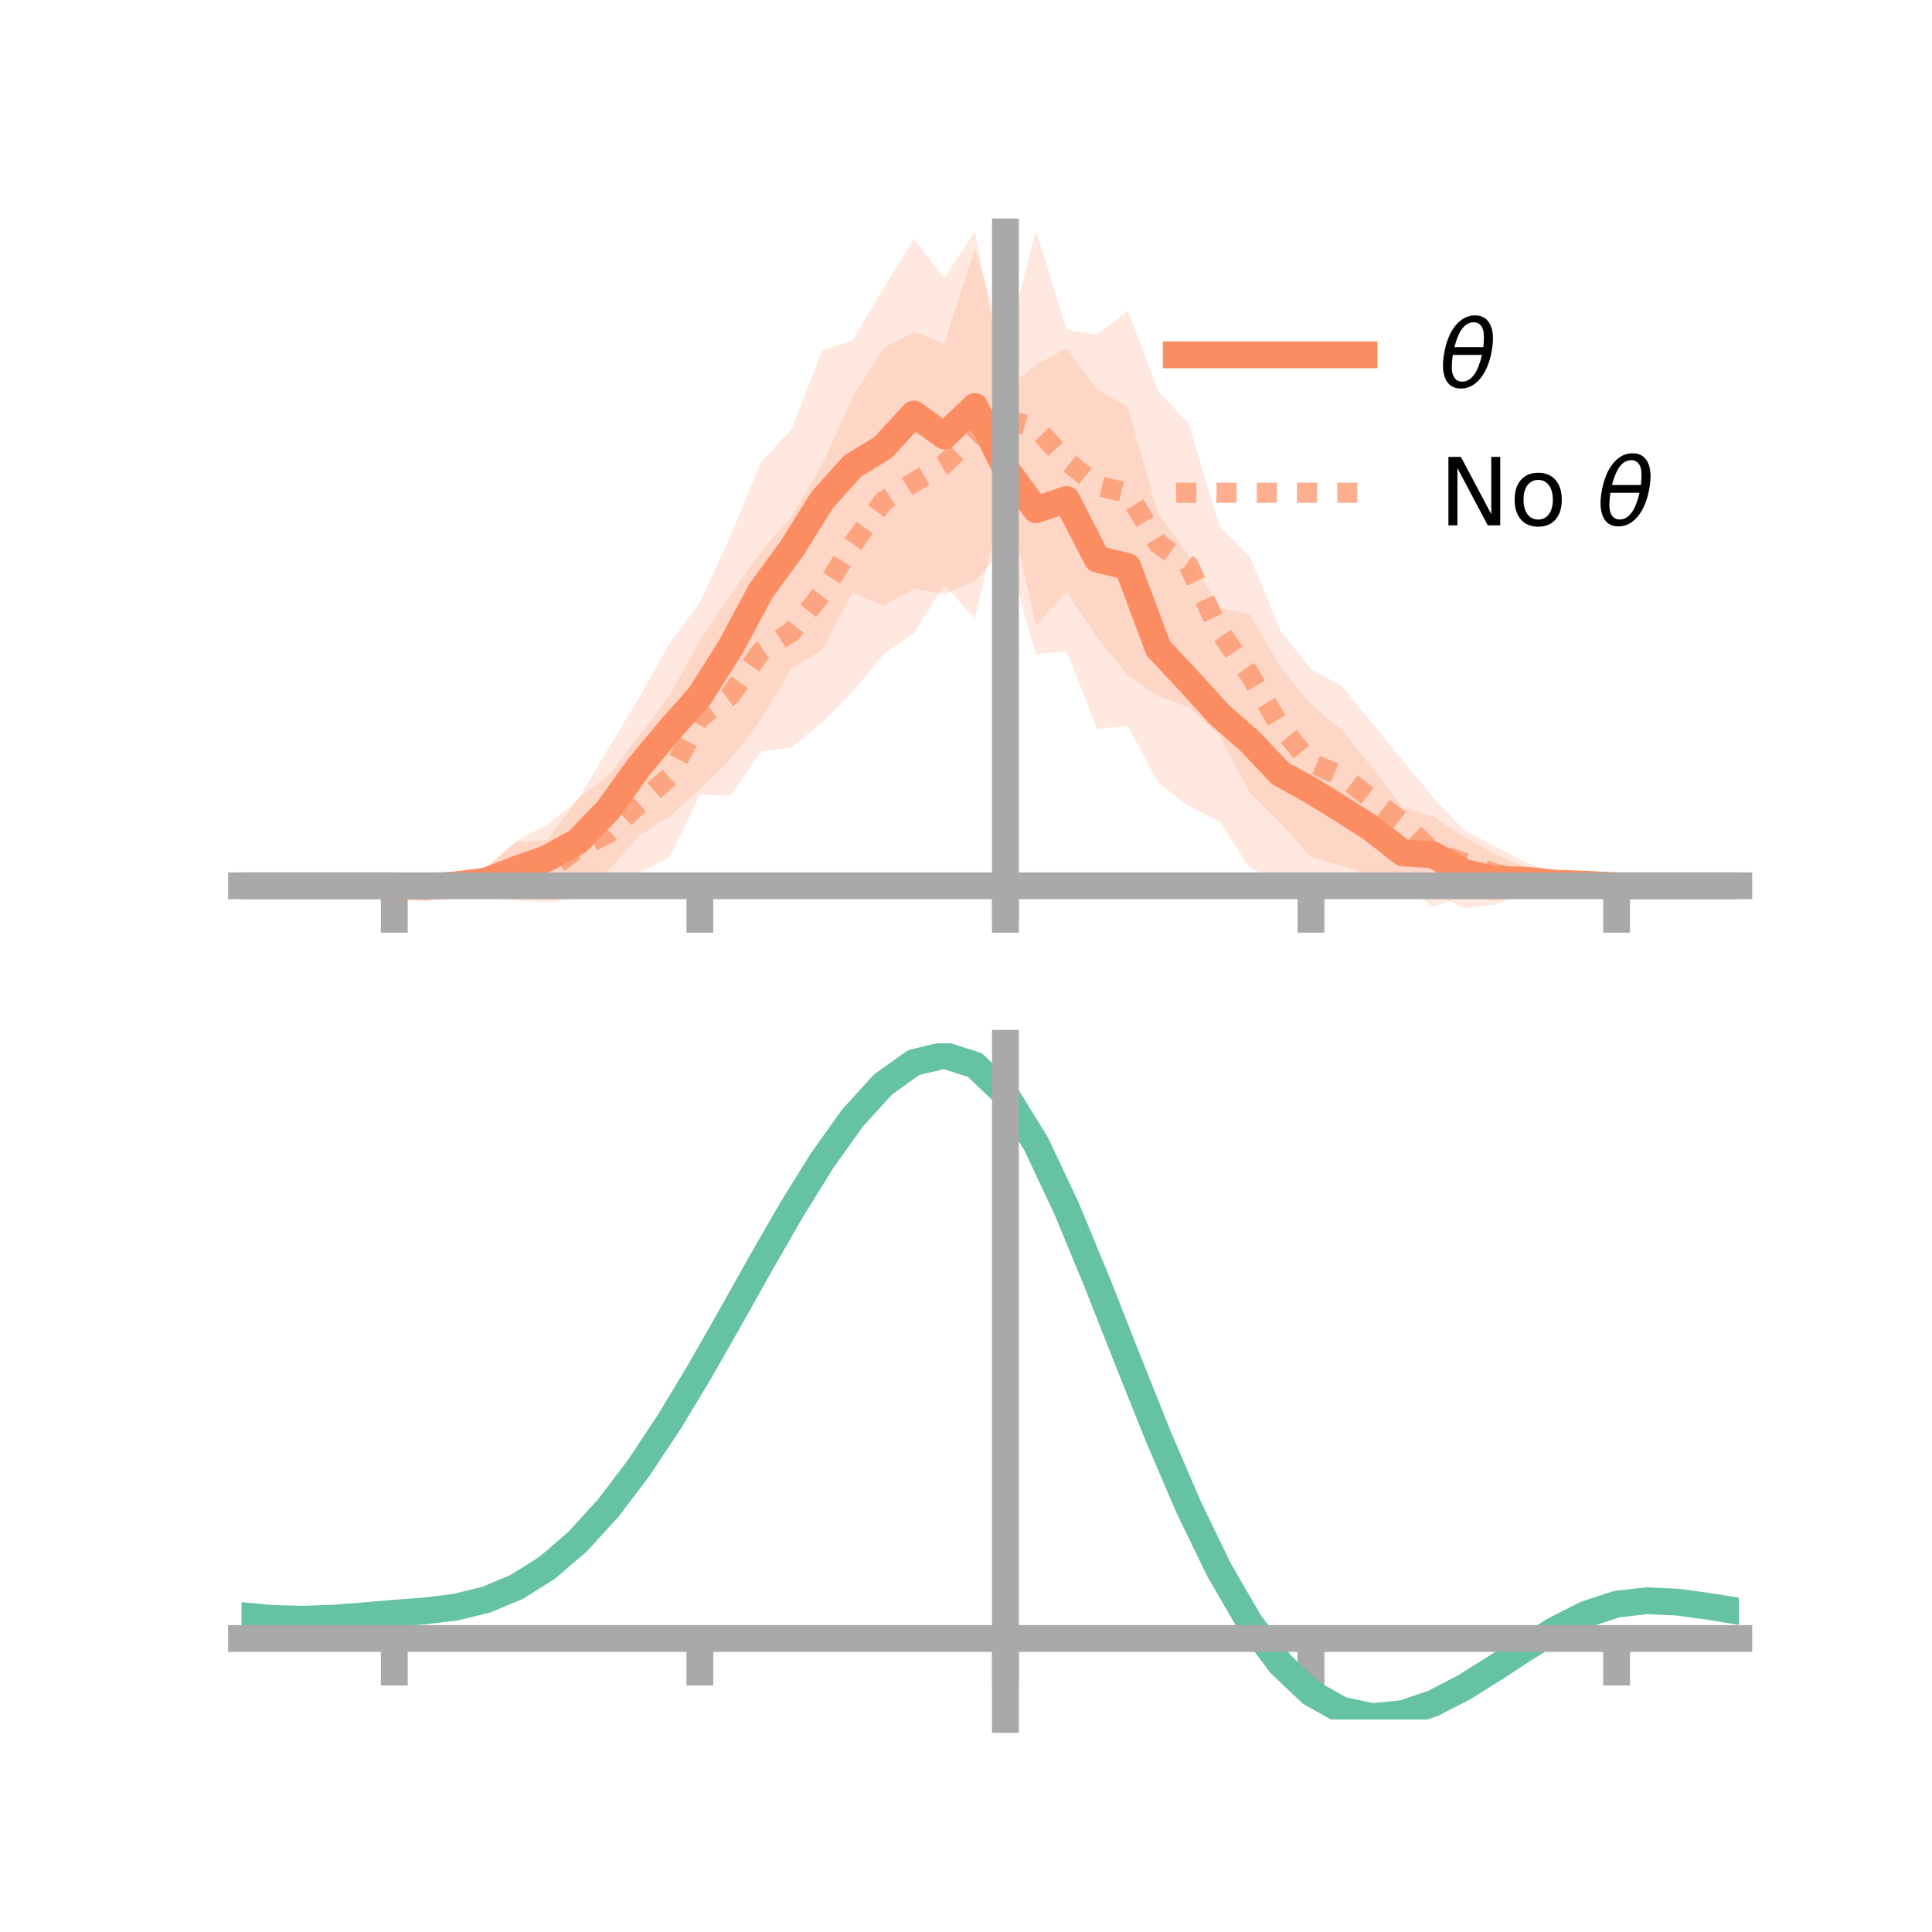 <?xml version="1.0" encoding="utf-8" standalone="no"?>
<!DOCTYPE svg PUBLIC "-//W3C//DTD SVG 1.1//EN"
  "http://www.w3.org/Graphics/SVG/1.1/DTD/svg11.dtd">
<!-- Created with matplotlib (https://matplotlib.org/) -->
<svg height="144pt" version="1.1" viewBox="0 0 144 144" width="144pt" xmlns="http://www.w3.org/2000/svg" xmlns:xlink="http://www.w3.org/1999/xlink">
 <defs>
  <style type="text/css">*{stroke-linecap:butt;stroke-linejoin:round;}</style>
 </defs>
 <g id="figure_1">
  <g id="patch_1">
   <path d="M 0 144 
L 144 144 
L 144 0 
L 0 0 
z
" style="fill:none;"/>
  </g>
  <g id="axes_1">
   <g id="patch_2">
    <path d="M 18 67.68 
L 129.6 67.68 
L 129.6 17.28 
L 18 17.28 
z
" style="fill:none;"/>
   </g>
   <g id="PolyCollection_1">
    <path clip-path="url(#p2d8deb5b80)" d="M 18 66.021 
L 18 66.021 
L 20.278 66.021 
L 22.555 66.021 
L 24.833 66.021 
L 27.11 66.021 
L 29.388 66.021 
L 31.665 65.698 
L 33.943 65.143 
L 36.22 64.692 
L 38.498 62.646 
L 40.776 61.467 
L 43.053 59.632 
L 45.331 55.818 
L 47.608 52.038 
L 49.886 47.994 
L 52.163 44.899 
L 54.441 39.946 
L 56.718 34.449 
L 58.996 32.002 
L 61.273 26.138 
L 63.551 25.348 
L 65.829 21.53 
L 68.106 17.802 
L 70.384 20.712 
L 72.661 17.28 
L 74.939 28.969 
L 77.216 27.202 
L 79.494 25.947 
L 81.771 29.016 
L 84.049 30.353 
L 86.327 38.316 
L 88.604 41.422 
L 90.882 45.281 
L 93.159 45.794 
L 95.437 49.726 
L 97.714 52.512 
L 99.992 54.39 
L 102.269 57.236 
L 104.547 60.178 
L 106.824 60.86 
L 109.102 62.349 
L 111.38 63.633 
L 113.657 64.608 
L 115.935 64.946 
L 118.212 65.336 
L 120.49 66.021 
L 122.767 66.021 
L 125.045 66.021 
L 127.322 66.021 
L 129.6 66.021 
L 129.6 66.021 
L 129.6 66.021 
L 127.322 66.021 
L 125.045 66.021 
L 122.767 66.021 
L 120.49 66.021 
L 118.212 66.482 
L 115.935 66.705 
L 113.657 66.593 
L 111.38 67.439 
L 109.102 67.68 
L 106.824 66.571 
L 104.547 66.957 
L 102.269 66.313 
L 99.992 66.239 
L 97.714 65.318 
L 95.437 65.595 
L 93.159 64.716 
L 90.882 61.238 
L 88.604 60.086 
L 86.327 58.328 
L 84.049 54.097 
L 81.771 54.329 
L 79.494 48.513 
L 77.216 48.778 
L 74.939 40.819 
L 72.661 43.318 
L 70.384 44.265 
L 68.106 43.918 
L 65.829 45.154 
L 63.551 44.127 
L 61.273 48.421 
L 58.996 49.84 
L 56.718 53.604 
L 54.441 56.589 
L 52.163 58.825 
L 49.886 60.865 
L 47.608 62.314 
L 45.331 64.878 
L 43.053 65.808 
L 40.776 66.482 
L 38.498 66.932 
L 36.22 66.648 
L 33.943 66.772 
L 31.665 66.474 
L 29.388 66.021 
L 27.11 66.021 
L 24.833 66.021 
L 22.555 66.021 
L 20.278 66.021 
L 18 66.021 
z
" style="fill:#fc8d62;fill-opacity:0.2;"/>
   </g>
   <g id="PolyCollection_2">
    <path clip-path="url(#p2d8deb5b80)" d="M 18 66.021 
L 18 66.021 
L 20.278 66.021 
L 22.555 66.021 
L 24.833 66.021 
L 27.11 66.021 
L 29.388 66.021 
L 31.665 65.859 
L 33.943 64.973 
L 36.22 64.623 
L 38.498 62.76 
L 40.776 62.611 
L 43.053 59.557 
L 45.331 57.824 
L 47.608 54.851 
L 49.886 51.892 
L 52.163 47.744 
L 54.441 44.356 
L 56.718 41.114 
L 58.996 38.508 
L 61.273 34.606 
L 63.551 29.581 
L 65.829 25.949 
L 68.106 24.738 
L 70.384 25.599 
L 72.661 18.557 
L 74.939 25.975 
L 77.216 17.195 
L 79.494 24.566 
L 81.771 24.942 
L 84.049 23.131 
L 86.327 29.152 
L 88.604 31.599 
L 90.882 39.209 
L 93.159 41.489 
L 95.437 47.012 
L 97.714 49.879 
L 99.992 51.134 
L 102.269 53.893 
L 104.547 56.67 
L 106.824 59.439 
L 109.102 61.867 
L 111.38 63.056 
L 113.657 64.268 
L 115.935 64.989 
L 118.212 65.814 
L 120.49 66.021 
L 122.767 66.021 
L 125.045 66.021 
L 127.322 66.021 
L 129.6 66.021 
L 129.6 66.021 
L 129.6 66.021 
L 127.322 66.021 
L 125.045 66.021 
L 122.767 66.021 
L 120.49 66.021 
L 118.212 66.182 
L 115.935 66.756 
L 113.657 66.873 
L 111.38 67.157 
L 109.102 66.721 
L 106.824 67.604 
L 104.547 65.917 
L 102.269 65.249 
L 99.992 64.518 
L 97.714 63.874 
L 95.437 61.329 
L 93.159 59.09 
L 90.882 54.814 
L 88.604 52.705 
L 86.327 51.897 
L 84.049 50.329 
L 81.771 47.482 
L 79.494 44.148 
L 77.216 46.601 
L 74.939 36.503 
L 72.661 46.081 
L 70.384 43.621 
L 68.106 47.179 
L 65.829 48.799 
L 63.551 51.563 
L 61.273 53.855 
L 58.996 55.694 
L 56.718 56.006 
L 54.441 59.305 
L 52.163 59.229 
L 49.886 63.915 
L 47.608 65.06 
L 45.331 66.416 
L 43.053 66.949 
L 40.776 67.281 
L 38.498 67.107 
L 36.22 66.932 
L 33.943 66.769 
L 31.665 66.141 
L 29.388 66.021 
L 27.11 66.021 
L 24.833 66.021 
L 22.555 66.021 
L 20.278 66.021 
L 18 66.021 
z
" style="fill:#fc8d62;fill-opacity:0.2;"/>
   </g>
   <g id="matplotlib.axis_1">
    <g id="xtick_1">
     <g id="line2d_1">
      <defs>
       <path d="M 0 0 
L 0 3.5 
" id="m5f6a828f84" style="stroke:#a9a9a9;stroke-width:2;"/>
      </defs>
      <g>
       <use style="fill:#a9a9a9;stroke:#a9a9a9;stroke-width:2;" x="29.388" xlink:href="#m5f6a828f84" y="66.021"/>
      </g>
     </g>
    </g>
    <g id="xtick_2">
     <g id="line2d_2">
      <g>
       <use style="fill:#a9a9a9;stroke:#a9a9a9;stroke-width:2;" x="52.163" xlink:href="#m5f6a828f84" y="66.021"/>
      </g>
     </g>
    </g>
    <g id="xtick_3">
     <g id="line2d_3">
      <g>
       <use style="fill:#a9a9a9;stroke:#a9a9a9;stroke-width:2;" x="74.939" xlink:href="#m5f6a828f84" y="66.021"/>
      </g>
     </g>
    </g>
    <g id="xtick_4">
     <g id="line2d_4">
      <g>
       <use style="fill:#a9a9a9;stroke:#a9a9a9;stroke-width:2;" x="97.714" xlink:href="#m5f6a828f84" y="66.021"/>
      </g>
     </g>
    </g>
    <g id="xtick_5">
     <g id="line2d_5">
      <g>
       <use style="fill:#a9a9a9;stroke:#a9a9a9;stroke-width:2;" x="120.49" xlink:href="#m5f6a828f84" y="66.021"/>
      </g>
     </g>
    </g>
   </g>
   <g id="matplotlib.axis_2"/>
   <g id="line2d_6">
    <path clip-path="url(#p2d8deb5b80)" d="M 18 66.021 
L 20.278 66.021 
L 22.555 66.021 
L 24.833 66.021 
L 27.11 66.021 
L 29.388 66.021 
L 31.665 66.086 
L 33.943 65.957 
L 36.22 65.67 
L 38.498 64.789 
L 40.776 63.974 
L 43.053 62.72 
L 45.331 60.348 
L 47.608 57.176 
L 49.886 54.429 
L 52.163 51.862 
L 54.441 48.267 
L 56.718 44.026 
L 58.996 40.921 
L 61.273 37.279 
L 63.551 34.738 
L 65.829 33.342 
L 68.106 30.86 
L 70.384 32.489 
L 72.661 30.299 
L 74.939 34.894 
L 77.216 37.99 
L 79.494 37.23 
L 81.771 41.672 
L 84.049 42.225 
L 86.327 48.322 
L 88.604 50.754 
L 90.882 53.26 
L 93.159 55.255 
L 95.437 57.66 
L 97.714 58.915 
L 99.992 60.315 
L 102.269 61.775 
L 104.547 63.568 
L 106.824 63.716 
L 109.102 65.014 
L 111.38 65.536 
L 113.657 65.601 
L 115.935 65.825 
L 118.212 65.909 
L 120.49 66.021 
L 122.767 66.021 
L 125.045 66.021 
L 127.322 66.021 
L 129.6 66.021 
" style="fill:none;stroke:#fc8d62;stroke-linecap:square;stroke-width:2;"/>
   </g>
   <g id="line2d_7">
    <path clip-path="url(#p2d8deb5b80)" d="M 18 66.021 
L 20.278 66.021 
L 22.555 66.021 
L 24.833 66.021 
L 27.11 66.021 
L 29.388 66.021 
L 31.665 66 
L 33.943 65.871 
L 36.22 65.778 
L 38.498 64.933 
L 40.776 64.946 
L 43.053 63.253 
L 45.331 62.12 
L 47.608 59.955 
L 49.886 57.904 
L 52.163 53.487 
L 54.441 51.83 
L 56.718 48.56 
L 58.996 47.101 
L 61.273 44.231 
L 63.551 40.572 
L 65.829 37.374 
L 68.106 35.958 
L 70.384 34.61 
L 72.661 32.319 
L 74.939 31.239 
L 77.216 31.898 
L 79.494 34.357 
L 81.771 36.212 
L 84.049 36.73 
L 86.327 40.524 
L 88.604 42.152 
L 90.882 47.012 
L 93.159 50.29 
L 95.437 54.171 
L 97.714 56.877 
L 99.992 57.826 
L 102.269 59.571 
L 104.547 61.294 
L 106.824 63.522 
L 109.102 64.294 
L 111.38 65.107 
L 113.657 65.57 
L 115.935 65.873 
L 118.212 65.998 
L 120.49 66.021 
L 122.767 66.021 
L 125.045 66.021 
L 127.322 66.021 
L 129.6 66.021 
" style="fill:none;stroke:#fc8d62;stroke-dasharray:1.5,1.5;stroke-dashoffset:0;stroke-opacity:0.7;stroke-width:1.5;"/>
   </g>
   <g id="patch_3">
    <path d="M 74.939 67.68 
L 74.939 17.28 
" style="fill:none;stroke:#a9a9a9;stroke-linecap:square;stroke-linejoin:miter;stroke-width:2;"/>
   </g>
   <g id="patch_4">
    <path d="M 129.6 67.68 
L 129.6 17.28 
" style="fill:none;"/>
   </g>
   <g id="patch_5">
    <path d="M 18 66.021 
L 129.6 66.021 
" style="fill:none;stroke:#a9a9a9;stroke-linecap:square;stroke-linejoin:miter;stroke-width:2;"/>
   </g>
   <g id="patch_6">
    <path d="M 18 17.28 
L 129.6 17.28 
" style="fill:none;"/>
   </g>
   <g id="legend_1">
    <g id="line2d_8">
     <path d="M 87.67 26.449 
L 101.67 26.449 
" style="fill:none;stroke:#fc8d62;stroke-linecap:square;stroke-width:2;"/>
    </g>
    <g id="line2d_9"/>
    <g id="text_1">
     <!-- $\theta$ -->
     <g transform="translate(107.27 28.899)scale(0.07 -0.07)">
      <defs>
       <path d="M 45.516 34.672 
L 14.453 34.672 
Q 12.359 20.062 14.5 13.875 
Q 17.188 6.25 24.469 6.25 
Q 31.781 6.25 37.359 13.922 
Q 42.234 20.656 45.516 34.672 
z
M 47.016 42.969 
Q 48.344 56.844 46.625 61.719 
Q 43.953 69.438 36.766 69.438 
Q 29.297 69.438 23.828 61.812 
Q 19.531 55.672 16.156 42.969 
z
M 38.188 76.766 
Q 49.906 76.766 54.594 66.406 
Q 59.281 56.109 55.719 37.844 
Q 52.203 19.625 43.453 9.281 
Q 34.766 -1.125 23.047 -1.125 
Q 11.281 -1.125 6.641 9.281 
Q 2 19.625 5.516 37.844 
Q 9.078 56.109 17.719 66.406 
Q 26.422 76.766 38.188 76.766 
z
" id="DejaVuSans-Oblique-952"/>
      </defs>
      <use transform="translate(0 0.234)" xlink:href="#DejaVuSans-Oblique-952"/>
     </g>
    </g>
    <g id="line2d_10">
     <path d="M 87.67 36.724 
L 101.67 36.724 
" style="fill:none;stroke:#fc8d62;stroke-dasharray:1.5,1.5;stroke-dashoffset:0;stroke-opacity:0.7;stroke-width:1.5;"/>
    </g>
    <g id="line2d_11"/>
    <g id="text_2">
     <!-- No $\theta$ -->
     <g transform="translate(107.27 39.174)scale(0.07 -0.07)">
      <defs>
       <path d="M 9.812 72.906 
L 23.094 72.906 
L 55.422 11.922 
L 55.422 72.906 
L 64.984 72.906 
L 64.984 0 
L 51.703 0 
L 19.391 60.984 
L 19.391 0 
L 9.812 0 
z
" id="DejaVuSans-78"/>
       <path d="M 30.609 48.391 
Q 23.391 48.391 19.188 42.75 
Q 14.984 37.109 14.984 27.297 
Q 14.984 17.484 19.156 11.844 
Q 23.344 6.203 30.609 6.203 
Q 37.797 6.203 41.984 11.859 
Q 46.188 17.531 46.188 27.297 
Q 46.188 37.016 41.984 42.703 
Q 37.797 48.391 30.609 48.391 
z
M 30.609 56 
Q 42.328 56 49.016 48.375 
Q 55.719 40.766 55.719 27.297 
Q 55.719 13.875 49.016 6.219 
Q 42.328 -1.422 30.609 -1.422 
Q 18.844 -1.422 12.172 6.219 
Q 5.516 13.875 5.516 27.297 
Q 5.516 40.766 12.172 48.375 
Q 18.844 56 30.609 56 
z
" id="DejaVuSans-111"/>
       <path id="DejaVuSans-32"/>
      </defs>
      <use transform="translate(0 0.234)" xlink:href="#DejaVuSans-78"/>
      <use transform="translate(74.805 0.234)" xlink:href="#DejaVuSans-111"/>
      <use transform="translate(135.986 0.234)" xlink:href="#DejaVuSans-32"/>
      <use transform="translate(167.773 0.234)" xlink:href="#DejaVuSans-Oblique-952"/>
     </g>
    </g>
   </g>
  </g>
  <g id="axes_2">
   <g id="patch_7">
    <path d="M 18 128.16 
L 129.6 128.16 
L 129.6 77.76 
L 18 77.76 
z
" style="fill:none;"/>
   </g>
   <g id="PolyCollection_3">
    <path clip-path="url(#pb89151fc6a)" d="M 18 120.46 
L 18 120.382 
L 20.278 120.6 
L 22.555 120.661 
L 24.833 120.575 
L 27.11 120.389 
L 29.388 120.185 
L 31.665 120.01 
L 33.943 119.725 
L 36.22 119.168 
L 38.498 118.209 
L 40.776 116.758 
L 43.053 114.764 
L 45.331 112.218 
L 47.608 109.153 
L 49.886 105.638 
L 52.163 101.773 
L 54.441 97.688 
L 56.718 93.537 
L 58.996 89.495 
L 61.273 85.75 
L 63.551 82.502 
L 65.829 79.954 
L 68.106 78.307 
L 70.384 77.76 
L 72.661 78.501 
L 74.939 80.7 
L 77.216 84.447 
L 79.494 89.339 
L 81.771 94.927 
L 84.049 100.792 
L 86.327 106.568 
L 88.604 111.953 
L 90.882 116.714 
L 93.159 120.687 
L 95.437 123.775 
L 97.714 125.951 
L 99.992 127.242 
L 102.269 127.727 
L 104.547 127.52 
L 106.824 126.76 
L 109.102 125.601 
L 111.38 124.207 
L 113.657 122.741 
L 115.935 121.363 
L 118.212 120.226 
L 120.49 119.482 
L 122.767 119.227 
L 125.045 119.341 
L 127.322 119.661 
L 129.6 120.044 
L 129.6 120.148 
L 129.6 120.148 
L 127.322 119.79 
L 125.045 119.49 
L 122.767 119.388 
L 120.49 119.648 
L 118.212 120.401 
L 115.935 121.565 
L 113.657 122.987 
L 111.38 124.506 
L 109.102 125.95 
L 106.824 127.149 
L 104.547 127.937 
L 102.269 128.16 
L 99.992 127.685 
L 97.714 126.41 
L 95.437 124.272 
L 93.159 121.253 
L 90.882 117.387 
L 88.604 112.762 
L 86.327 107.533 
L 84.049 101.923 
L 81.771 96.224 
L 79.494 90.791 
L 77.216 86.033 
L 74.939 82.391 
L 72.661 80.26 
L 70.384 79.548 
L 68.106 80.083 
L 65.829 81.678 
L 63.551 84.138 
L 61.273 87.265 
L 58.996 90.862 
L 56.718 94.739 
L 54.441 98.713 
L 52.163 102.619 
L 49.886 106.312 
L 47.608 109.669 
L 45.331 112.599 
L 43.053 115.038 
L 40.776 116.959 
L 38.498 118.368 
L 36.22 119.307 
L 33.943 119.854 
L 31.665 120.13 
L 29.388 120.294 
L 27.11 120.482 
L 24.833 120.648 
L 22.555 120.719 
L 20.278 120.659 
L 18 120.46 
z
" style="fill:#66c2a5;fill-opacity:0.2;"/>
   </g>
   <g id="matplotlib.axis_3">
    <g id="xtick_6">
     <g id="line2d_12">
      <g>
       <use style="fill:#a9a9a9;stroke:#a9a9a9;stroke-width:2;" x="29.388" xlink:href="#m5f6a828f84" y="122.124"/>
      </g>
     </g>
    </g>
    <g id="xtick_7">
     <g id="line2d_13">
      <g>
       <use style="fill:#a9a9a9;stroke:#a9a9a9;stroke-width:2;" x="52.163" xlink:href="#m5f6a828f84" y="122.124"/>
      </g>
     </g>
    </g>
    <g id="xtick_8">
     <g id="line2d_14">
      <g>
       <use style="fill:#a9a9a9;stroke:#a9a9a9;stroke-width:2;" x="74.939" xlink:href="#m5f6a828f84" y="122.124"/>
      </g>
     </g>
    </g>
    <g id="xtick_9">
     <g id="line2d_15">
      <g>
       <use style="fill:#a9a9a9;stroke:#a9a9a9;stroke-width:2;" x="97.714" xlink:href="#m5f6a828f84" y="122.124"/>
      </g>
     </g>
    </g>
    <g id="xtick_10">
     <g id="line2d_16">
      <g>
       <use style="fill:#a9a9a9;stroke:#a9a9a9;stroke-width:2;" x="120.49" xlink:href="#m5f6a828f84" y="122.124"/>
      </g>
     </g>
    </g>
   </g>
   <g id="matplotlib.axis_4"/>
   <g id="line2d_17">
    <path clip-path="url(#pb89151fc6a)" d="M 18 120.421 
L 20.278 120.629 
L 22.555 120.69 
L 24.833 120.611 
L 27.11 120.436 
L 29.388 120.239 
L 31.665 120.07 
L 33.943 119.79 
L 36.22 119.237 
L 38.498 118.289 
L 40.776 116.859 
L 43.053 114.901 
L 45.331 112.408 
L 47.608 109.411 
L 49.886 105.975 
L 52.163 102.196 
L 54.441 98.2 
L 56.718 94.138 
L 58.996 90.178 
L 61.273 86.507 
L 63.551 83.32 
L 65.829 80.816 
L 68.106 79.195 
L 70.384 78.654 
L 72.661 79.381 
L 74.939 81.546 
L 77.216 85.24 
L 79.494 90.065 
L 81.771 95.576 
L 84.049 101.358 
L 86.327 107.05 
L 88.604 112.357 
L 90.882 117.05 
L 93.159 120.97 
L 95.437 124.024 
L 97.714 126.18 
L 99.992 127.463 
L 102.269 127.944 
L 104.547 127.729 
L 106.824 126.954 
L 109.102 125.775 
L 111.38 124.356 
L 113.657 122.864 
L 115.935 121.464 
L 118.212 120.314 
L 120.49 119.565 
L 122.767 119.307 
L 125.045 119.416 
L 127.322 119.725 
L 129.6 120.096 
" style="fill:none;stroke:#66c2a5;stroke-linecap:square;stroke-width:2;"/>
   </g>
   <g id="patch_8">
    <path d="M 74.939 128.16 
L 74.939 77.76 
" style="fill:none;stroke:#a9a9a9;stroke-linecap:square;stroke-linejoin:miter;stroke-width:2;"/>
   </g>
   <g id="patch_9">
    <path d="M 129.6 128.16 
L 129.6 77.76 
" style="fill:none;"/>
   </g>
   <g id="patch_10">
    <path d="M 18 122.124 
L 129.6 122.124 
" style="fill:none;stroke:#a9a9a9;stroke-linecap:square;stroke-linejoin:miter;stroke-width:2;"/>
   </g>
   <g id="patch_11">
    <path d="M 18 77.76 
L 129.6 77.76 
" style="fill:none;"/>
   </g>
  </g>
 </g>
 <defs>
  <clipPath id="p2d8deb5b80">
   <rect height="50.4" width="111.6" x="18" y="17.28"/>
  </clipPath>
  <clipPath id="pb89151fc6a">
   <rect height="50.4" width="111.6" x="18" y="77.76"/>
  </clipPath>
 </defs>
</svg>
